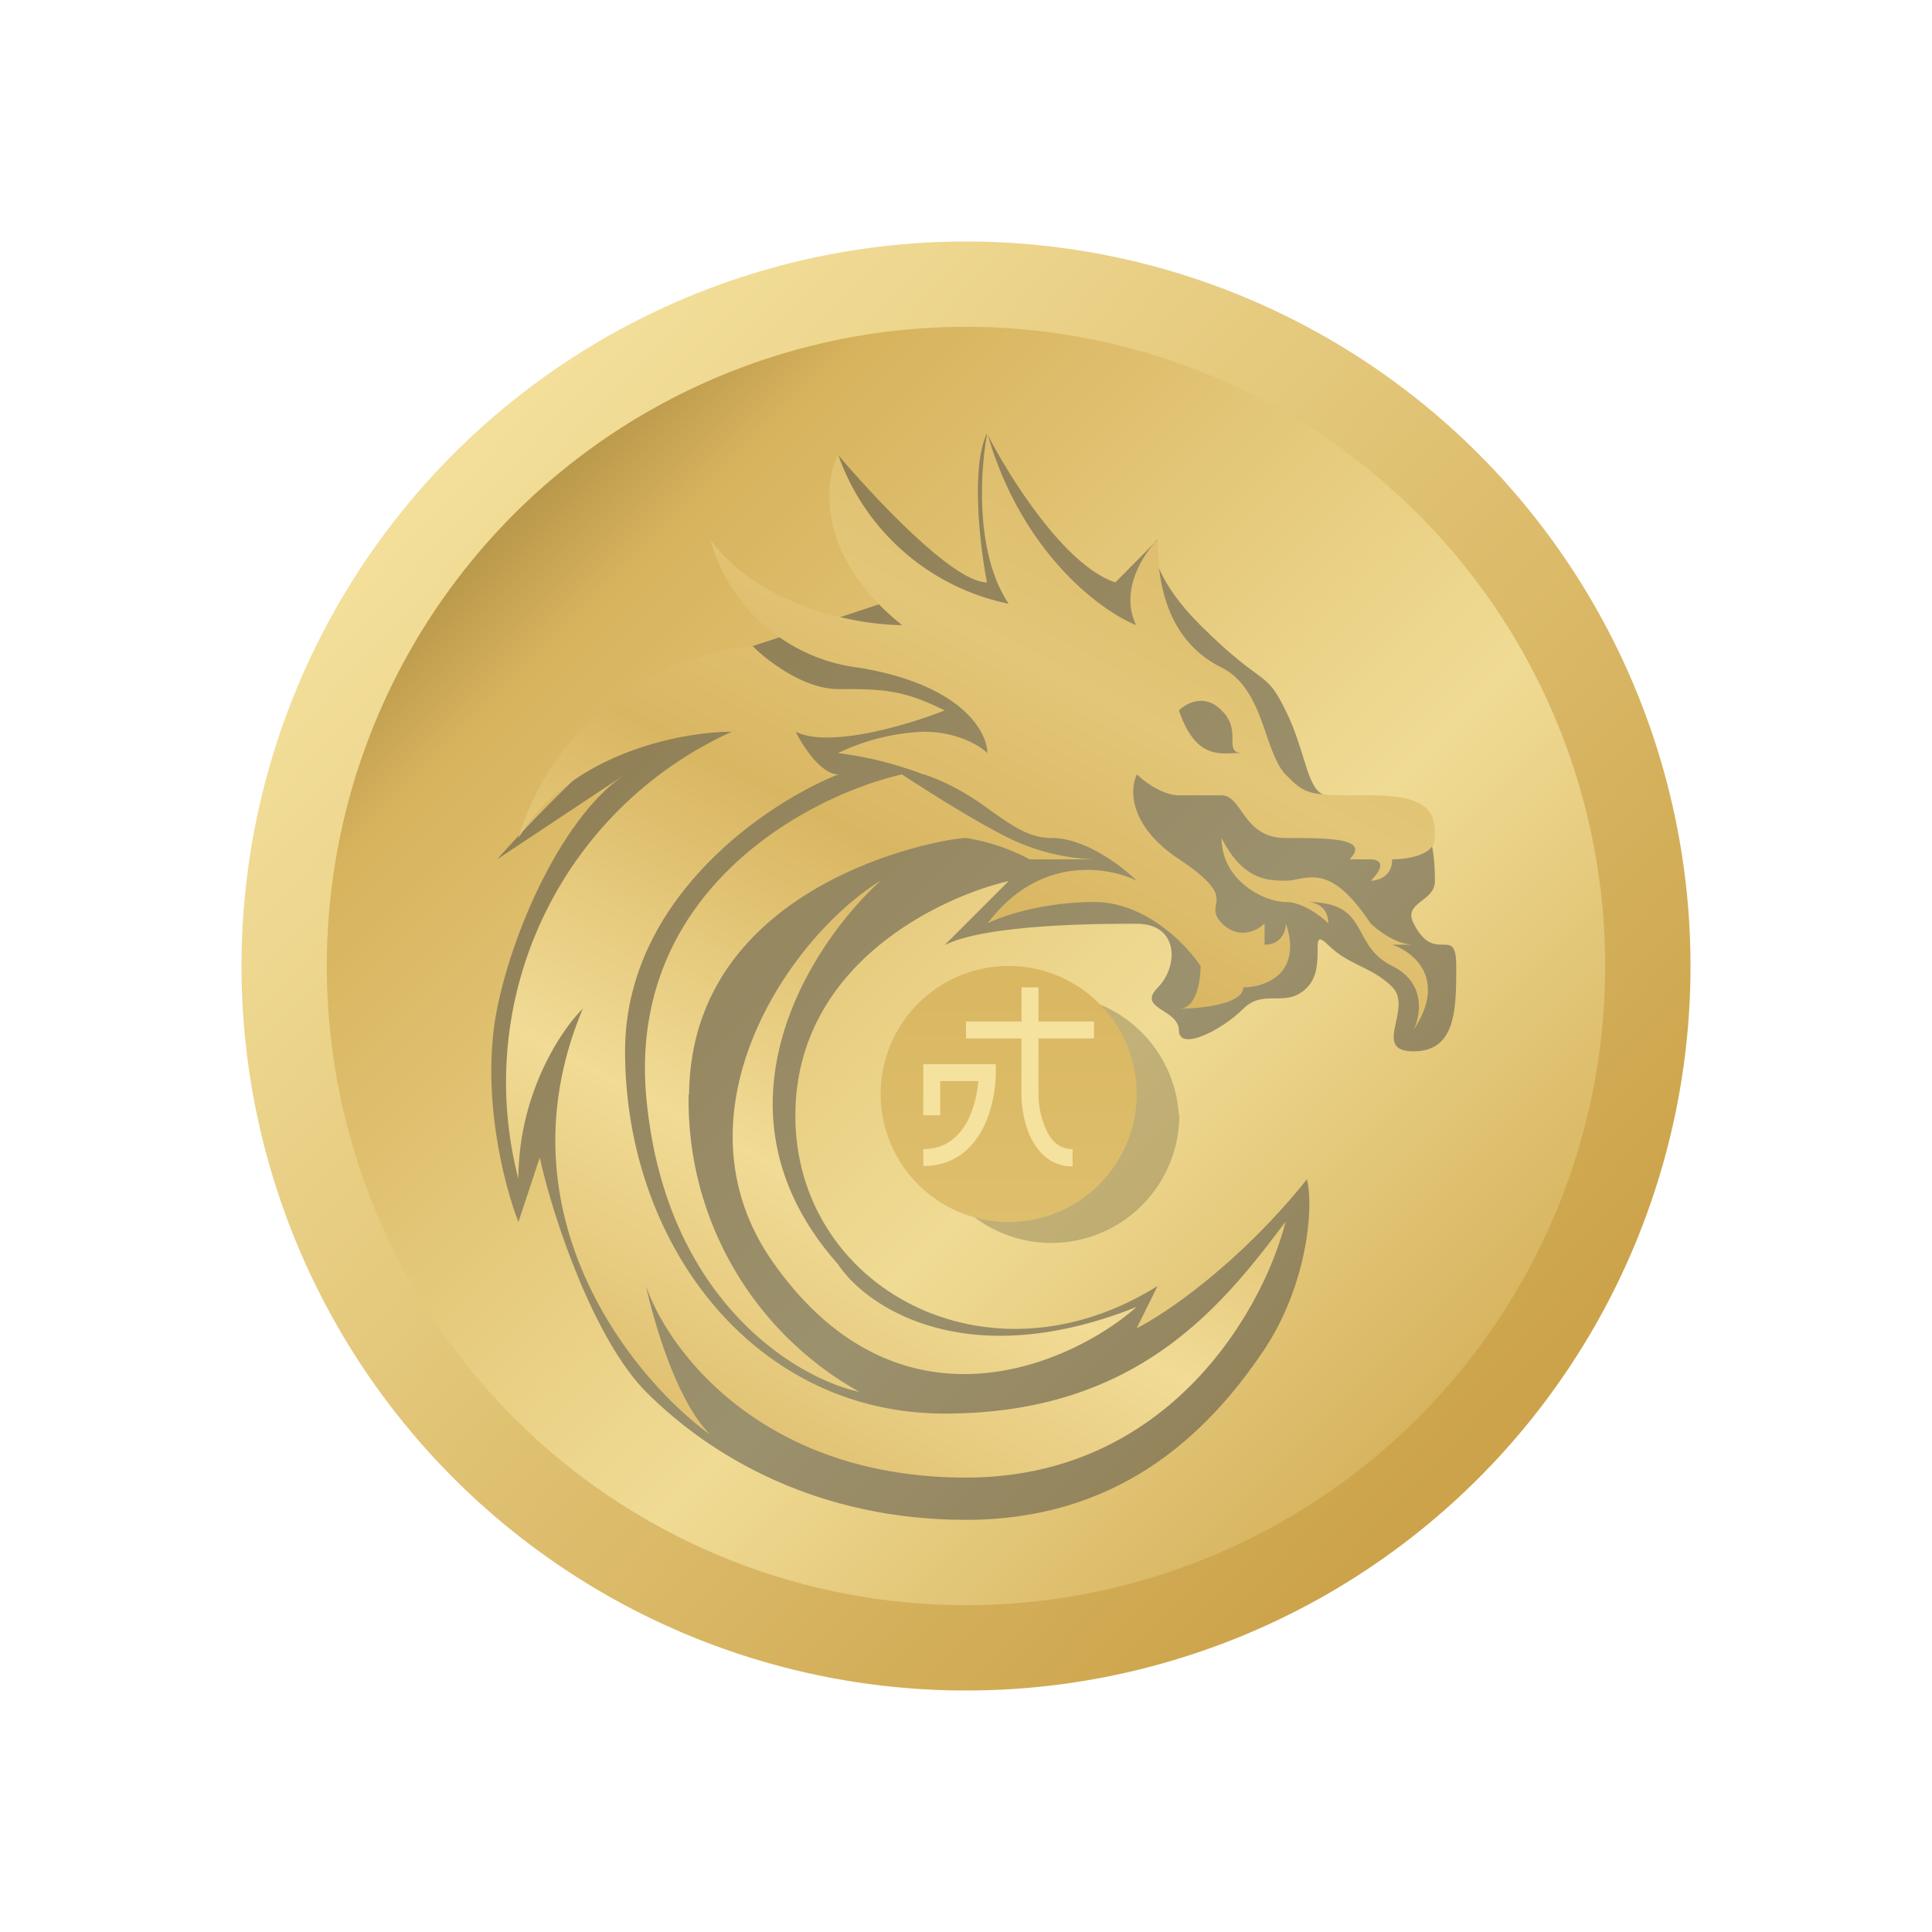 <svg xmlns="http://www.w3.org/2000/svg" xmlns:xlink="http://www.w3.org/1999/xlink" width="24" height="24" viewBox="0 0 24 24"><g fill="none"><path fill="url(#tokenBrandedTsuka0)" d="M12 19.94a7.94 7.94 0 1 0 0-15.882a7.94 7.94 0 0 0 0 15.882M12 21a8.997 8.997 0 0 0 9-9a9 9 0 0 0-9-9a9 9 0 0 0 0 18"/><path fill="url(#tokenBrandedTsuka1)" d="M12 19.94a7.94 7.94 0 1 0 0-15.88a7.94 7.94 0 0 0 0 15.88"/><path fill="#484848" fill-opacity=".5" d="M10.41 5.65c.445.525 1.43 1.585 1.85 1.585c-.085-.44-.204-1.43 0-1.85c.27.525.96 1.64 1.595 1.85l.49-.495c.01-.02.02-.035.035-.035l-.035.035c-.04.115.04.5.565 1.025c.8.795.8.53 1.06 1.06c.265.53.265 1.055.53 1.055s1.06.265 1.06.265s.265 0 .265.8c0 .26-.4.26-.265.525c.265.53.53 0 .53.53s0 1.06-.53 1.06s0-.53-.265-.8c-.265-.26-.53-.26-.795-.52s0 .265-.265.53s-.53 0-.795.265s-.795.53-.795.265s-.525-.265-.265-.53c.265-.265.265-.795-.26-.795c-.425 0-1.855 0-2.385.265l.795-.795c-.795.18-2.65 1.005-2.65 2.915c0 2.13 2.385 3.44 4.5 2.115l-.26.525c.35-.175 1.27-.795 2.115-1.85c.09.35 0 1.32-.53 2.115c-.735 1.1-1.85 2.115-3.705 2.115c-1.85 0-3.175-.79-3.97-1.585c-.635-.635-1.15-2.12-1.325-2.915l-.265.8c-.175-.445-.475-1.59-.265-2.65c.215-1.06.855-2.425 1.59-2.91l-1.59 1.055c.62-.7 2.12-2.22 3.18-2.65L10.94 7.5z"/><path fill="url(#tokenBrandedTsuka2)" fill-rule="evenodd" d="M11.47 9.62a4.6 4.6 0 0 0-1.06-.265a2.7 2.7 0 0 1 1.06-.265c.425 0 .705.175.795.265c0-.265-.32-.85-1.59-1.06a2.19 2.19 0 0 1-1.85-1.59c.635.85 1.85 1.06 2.38 1.06c-1.06-.85-.97-1.765-.794-2.12A2.85 2.85 0 0 0 12.53 7.5c-.426-.635-.35-1.675-.266-2.12c.425 1.485 1.41 2.21 1.85 2.385c-.21-.425.09-.885.265-1.06q-.001 1.192.8 1.59c.32.16.45.525.555.84c.07.2.135.38.235.485c.09.09.15.15.22.185c.14.075.315.075.84.075c.795 0 .795.265.795.53c0 .215-.35.265-.53.265c0 .215-.175.265-.265.265c.21-.21.09-.265 0-.265h-.265c.265-.265-.265-.265-.795-.265c-.31 0-.44-.18-.545-.33c-.075-.105-.14-.2-.25-.2h-.525c-.21 0-.44-.175-.525-.26c-.09.175-.11.635.525 1.055c.5.335.475.455.455.57c-.01.065-.02.125.075.225c.215.21.445.09.53 0v.265c.215 0 .265-.175.265-.265c.21.635-.265.795-.53.795c0 .21-.53.265-.795.265c.215 0 .265-.35.265-.53c-.174-.265-.685-.795-1.32-.795s-1.15.175-1.325.265c.635-.85 1.5-.705 1.85-.53c-.175-.175-.635-.53-1.054-.53c-.28 0-.486-.15-.736-.325c-.22-.16-.48-.34-.85-.465zM9.355 8.03a3.36 3.36 0 0 0-2.915 2.38c.635-1.055 2.03-1.32 2.65-1.32a4.78 4.78 0 0 0-2.65 5.555c0-1.055.53-1.85.8-2.115c-1.065 2.54.615 4.59 1.585 5.295c-.425-.425-.705-1.415-.8-1.85c.27.79 1.435 2.38 3.975 2.38s3.705-2.12 3.97-3.18c-.795 1.06-1.85 2.385-4.235 2.385c-2.38 0-3.97-2.12-3.97-4.5c0-1.905 1.765-3.09 2.65-3.44c-.215 0-.445-.355-.53-.53c.42.21 1.41-.09 1.85-.265c-.53-.265-.795-.265-1.324-.265c-.42 0-.88-.35-1.056-.53m-.8 5.56a4.14 4.14 0 0 0 2.12 3.7c-.795-.17-2.435-1.16-2.65-3.7c-.205-2.545 2.035-3.71 3.18-3.97c.265.175.9.58 1.325.79c.332.161.692.252 1.06.265h-.8a2.5 2.5 0 0 0-.79-.265c-.265 0-3.41.53-3.44 3.18zm2.385-2.65c-.88.8-2.22 2.86-.53 4.765c.35.53 1.59 1.375 3.71.53c-.8.705-2.925 1.68-4.5-.53c-1.325-1.85.175-4.06 1.32-4.765m4.235-.53c.265.53.585.53.8.53c.05 0 .1-.01.15-.02c.22-.04.475-.09.9.55c.095.09.32.265.535.265h-.265c.265.09.685.425.265 1.06c.085-.175.16-.585-.265-.795c-.22-.11-.3-.26-.38-.405c-.11-.205-.21-.39-.68-.39c.09 0 .265.05.265.265c-.09-.09-.32-.265-.53-.265c-.265 0-.795-.265-.795-.795m.135-1.225c0 .1 0 .17.13.17h-.1c-.24.015-.505.025-.695-.53c.09-.09.32-.215.53 0c.135.13.135.265.135.36" clip-rule="evenodd"/><path fill="#95885D" fill-opacity=".5" d="M14.65 13.85a1.59 1.59 0 1 1-3.18 0a1.59 1.59 0 0 1 3.174 0z"/><path fill="url(#tokenBrandedTsuka3)" d="M14.12 13.59a1.59 1.59 0 1 1-3.18 0a1.59 1.59 0 0 1 3.18 0"/><path fill="#F5E29F" d="M12.69 12.69v-.425h.21v.425h.69v.21h-.69v.69c0 .12.024.3.1.45c.064.145.17.235.324.235v.215c-.27 0-.43-.175-.52-.36s-.115-.4-.115-.54v-.69H12v-.21zm-1.22.53h.9v.1c0 .19-.04.475-.17.715c-.136.25-.366.45-.73.45v-.21c.27 0 .434-.145.544-.34c.085-.16.125-.35.14-.505h-.475v.425h-.21z"/><defs><linearGradient id="tokenBrandedTsuka0" x1="5.645" x2="18.355" y1="5.91" y2="17.825" gradientUnits="userSpaceOnUse"><stop stop-color="#F3DF9A"/><stop offset="1" stop-color="#CCA34A"/></linearGradient><linearGradient id="tokenBrandedTsuka1" x1="5.998" x2="18.602" y1="5.397" y2="18.002" gradientUnits="userSpaceOnUse"><stop stop-color="#A78740"/><stop offset=".14" stop-color="#D7B35D"/><stop offset=".62" stop-color="#F0DB94"/><stop offset="1" stop-color="#D3AE57"/></linearGradient><linearGradient id="tokenBrandedTsuka2" x1="14.807" x2="6.865" y1="4.839" y2="19.98" gradientUnits="userSpaceOnUse"><stop stop-color="#DAB866"/><stop offset=".23" stop-color="#E3C678"/><stop offset=".4" stop-color="#D9B662"/><stop offset=".64" stop-color="#F1DB95"/><stop offset="1" stop-color="#D2AA53"/></linearGradient><linearGradient id="tokenBrandedTsuka3" x1="12" x2="12" y1="3" y2="20.972" gradientUnits="userSpaceOnUse"><stop stop-color="#CCA143"/><stop offset="1" stop-color="#E7CD80"/></linearGradient></defs></g></svg>